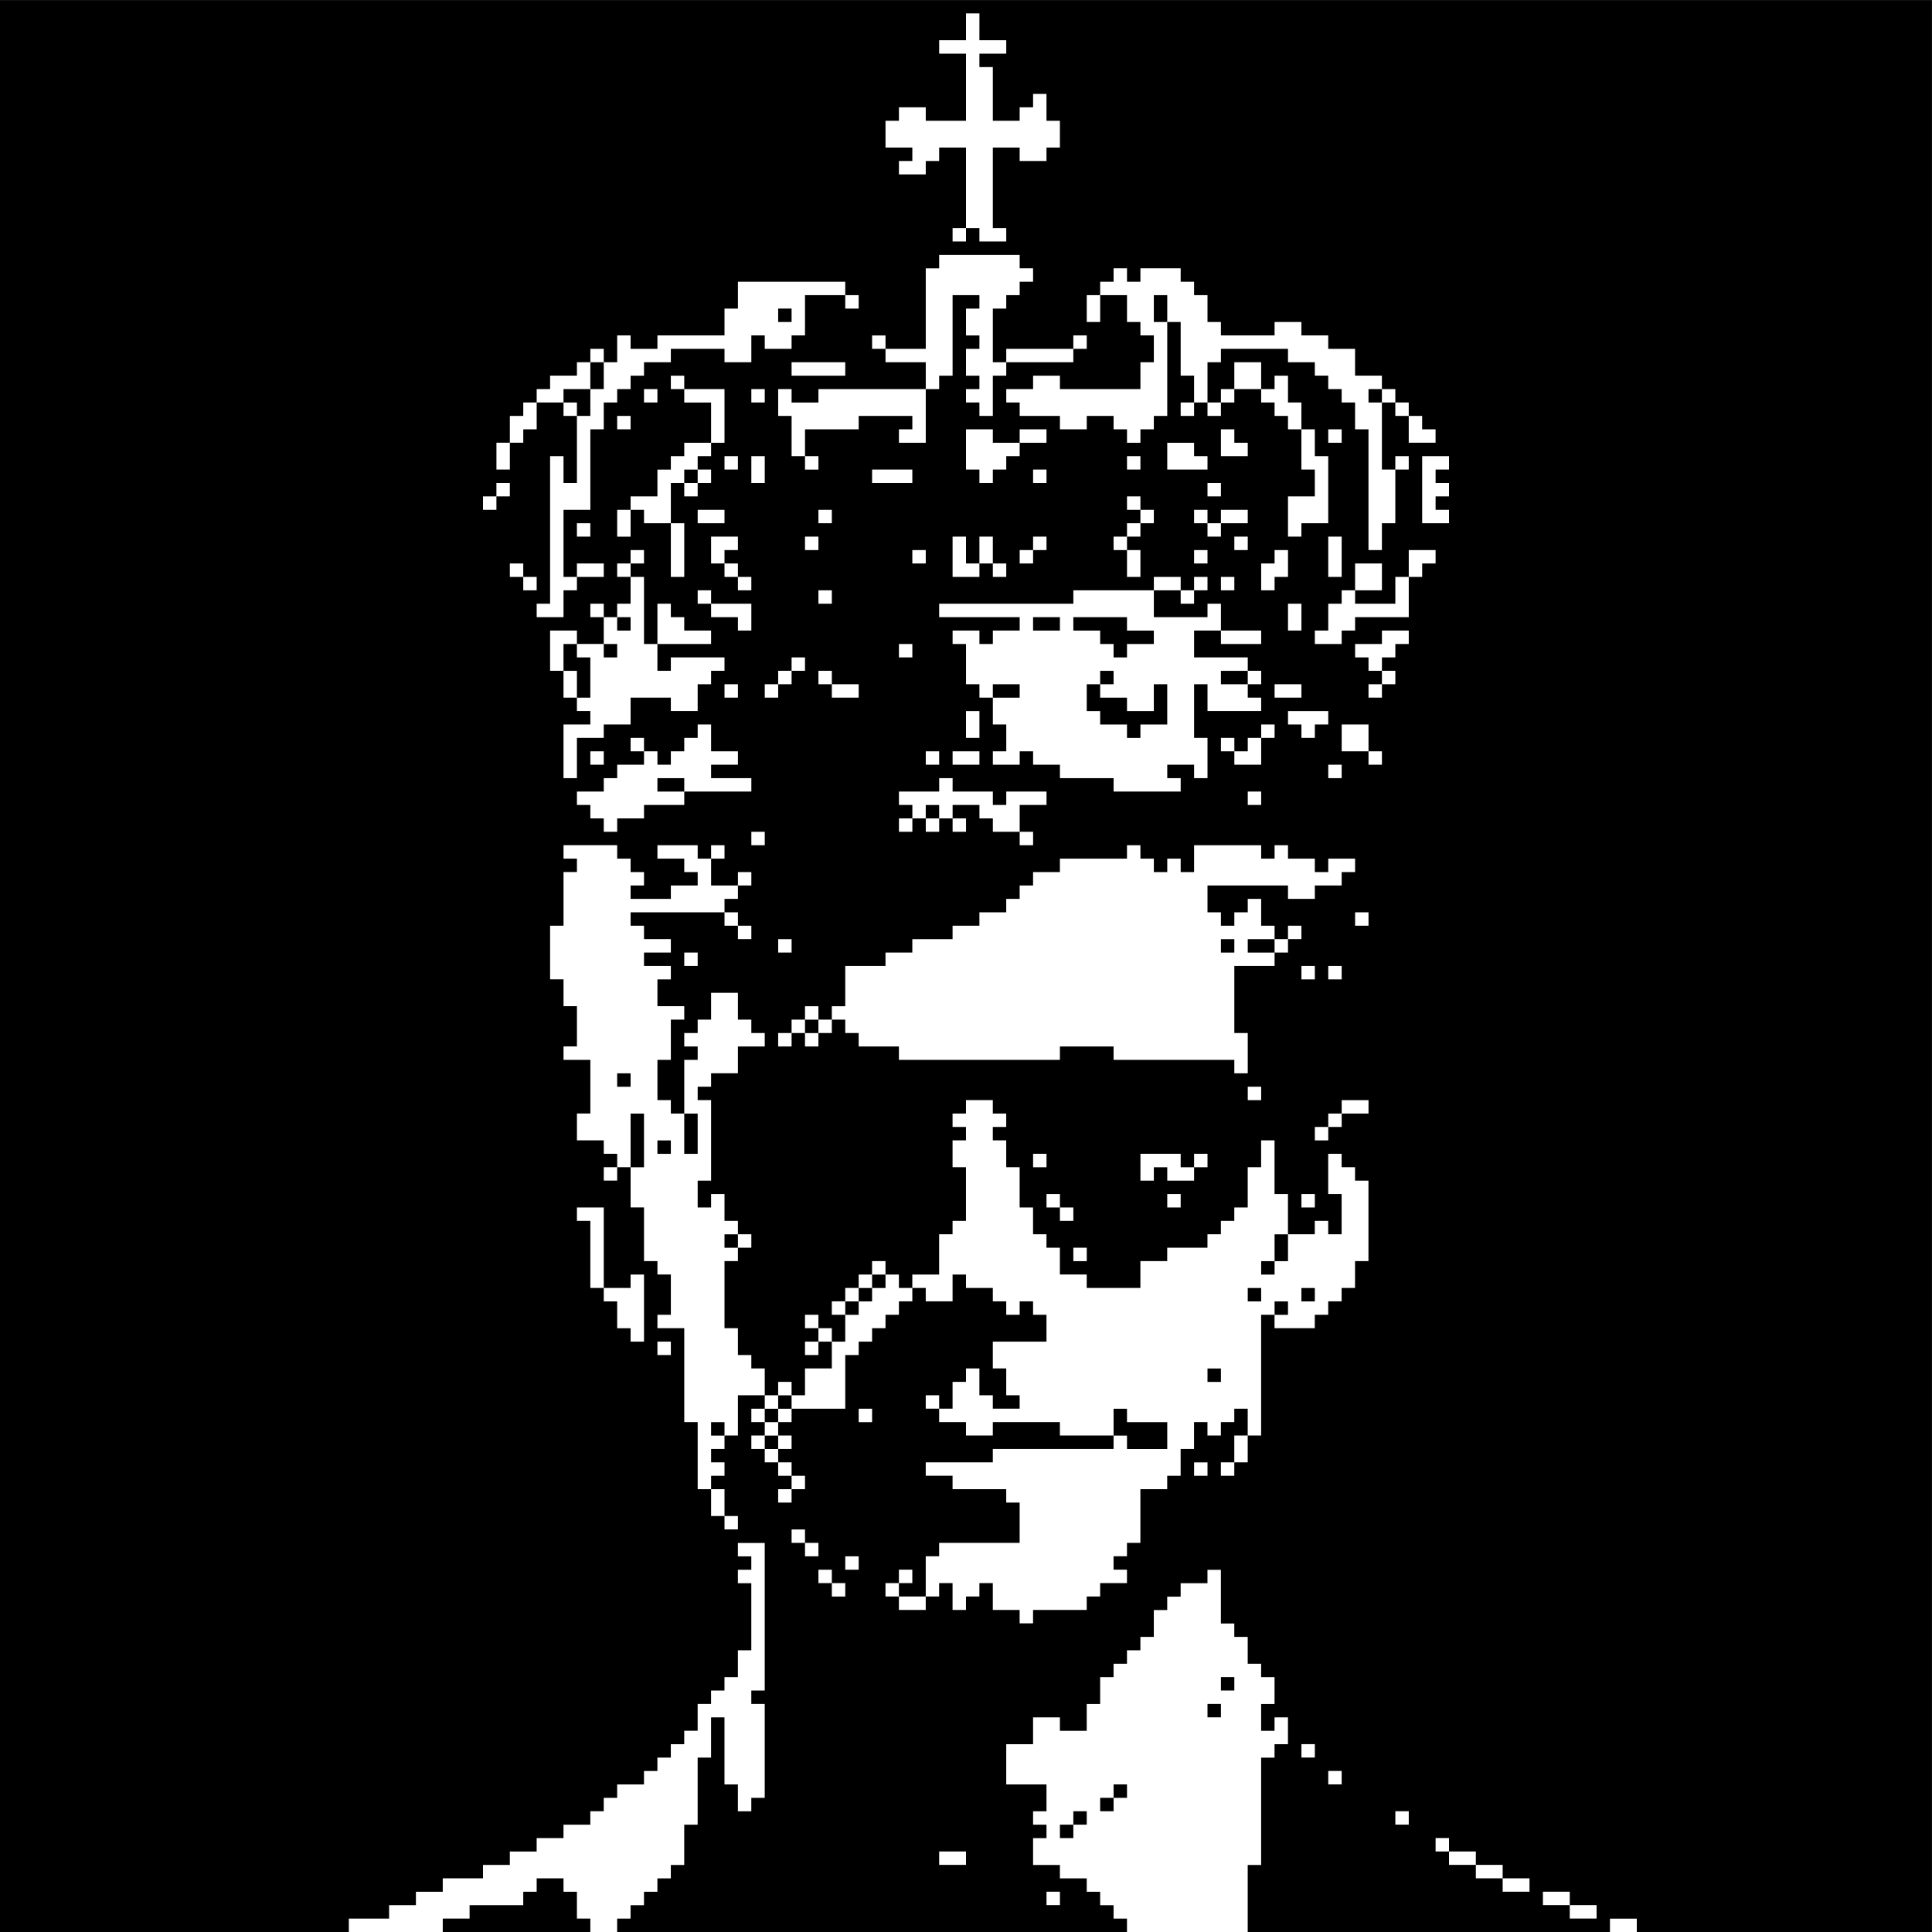 <?xml version="1.0" standalone="no"?>
<!DOCTYPE svg PUBLIC "-//W3C//DTD SVG 20010904//EN"
 "http://www.w3.org/TR/2001/REC-SVG-20010904/DTD/svg10.dtd">
<svg version="1.0" xmlns="http://www.w3.org/2000/svg"
 width="1440pt" height="1440pt" viewBox="0 0 1440 1440"
 preserveAspectRatio="xMidYMid meet">
<g transform="translate(0,1440) scale(0.1,-0.1)"
fill="#000000" stroke="none">
<path d="M0 7200 l0 -7200 1300 0 1300 0 0 50 0 50 150 0 150 0 0 50 0 50 100
0 100 0 0 50 0 50 100 0 100 0 0 50 0 50 150 0 150 0 0 50 0 50 100 0 100 0 0
50 0 50 100 0 100 0 0 50 0 50 100 0 100 0 0 50 0 50 100 0 100 0 0 50 0 50
50 0 50 0 0 50 0 50 50 0 50 0 0 50 0 50 100 0 100 0 0 50 0 50 50 0 50 0 0
50 0 50 50 0 50 0 0 50 0 50 50 0 50 0 0 50 0 50 50 0 50 0 0 100 0 100 50 0
50 0 0 50 0 50 50 0 50 0 0 50 0 50 50 0 50 0 0 100 0 100 50 0 50 0 0 250 0
250 -50 0 -50 0 0 50 0 50 50 0 50 0 0 50 0 50 -50 0 -50 0 0 50 0 50 100 0
100 0 0 -550 0 -550 -50 0 -50 0 0 -50 0 -50 50 0 50 0 0 -350 0 -350 -50 0
-50 0 0 -50 0 -50 -50 0 -50 0 0 100 0 100 -50 0 -50 0 0 250 0 250 -50 0 -50
0 0 -150 0 -150 -50 0 -50 0 0 -250 0 -250 -50 0 -50 0 0 -150 0 -150 -50 0
-50 0 0 -50 0 -50 -50 0 -50 0 0 -50 0 -50 -50 0 -50 0 0 -50 0 -50 -50 0 -50
0 0 -50 0 -50 -50 0 -50 0 0 -50 0 -50 1900 0 1900 0 0 50 0 50 -50 0 -50 0 0
50 0 50 -50 0 -50 0 0 50 0 50 -50 0 -50 0 0 50 0 50 -100 0 -100 0 0 50 0 50
-100 0 -100 0 0 100 0 100 50 0 50 0 0 50 0 50 -50 0 -50 0 0 50 0 50 50 0 50
0 0 100 0 100 -150 0 -150 0 0 150 0 150 100 0 100 0 0 100 0 100 100 0 100 0
0 -50 0 -50 100 0 100 0 0 100 0 100 50 0 50 0 0 100 0 100 50 0 50 0 0 50 0
50 50 0 50 0 0 50 0 50 50 0 50 0 0 50 0 50 50 0 50 0 0 100 0 100 50 0 50 0
0 50 0 50 50 0 50 0 0 50 0 50 100 0 100 0 0 50 0 50 50 0 50 0 0 -200 0 -200
50 0 50 0 0 -50 0 -50 50 0 50 0 0 -100 0 -100 50 0 50 0 0 -50 0 -50 50 0 50
0 0 -100 0 -100 -50 0 -50 0 0 -100 0 -100 50 0 50 0 0 50 0 50 50 0 50 0 0
-100 0 -100 -50 0 -50 0 0 -50 0 -50 -50 0 -50 0 0 -400 0 -400 -50 0 -50 0 0
-250 0 -250 1350 0 1350 0 0 50 0 50 100 0 100 0 0 -50 0 -50 1100 0 1100 0 0
7200 0 7200 -7200 0 -7200 0 0 -7200z m7300 7000 l0 -100 100 0 100 0 0 -50 0
-50 -100 0 -100 0 0 -50 0 -50 50 0 50 0 0 -200 0 -200 100 0 100 0 0 50 0 50
50 0 50 0 0 50 0 50 50 0 50 0 0 -100 0 -100 50 0 50 0 0 -100 0 -100 -50 0
-50 0 0 -50 0 -50 -100 0 -100 0 0 50 0 50 -100 0 -100 0 0 -300 0 -300 50 0
50 0 0 -50 0 -50 -100 0 -100 0 0 50 0 50 -50 0 -50 0 0 -50 0 -50 -50 0 -50
0 0 50 0 50 50 0 50 0 0 300 0 300 -100 0 -100 0 0 -50 0 -50 -50 0 -50 0 0
-50 0 -50 -100 0 -100 0 0 50 0 50 50 0 50 0 0 50 0 50 -100 0 -100 0 0 100 0
100 50 0 50 0 0 50 0 50 100 0 100 0 0 -50 0 -50 150 0 150 0 0 250 0 250
-100 0 -100 0 0 50 0 50 100 0 100 0 0 100 0 100 50 0 50 0 0 -100z m300
-1750 l0 -50 50 0 50 0 0 -50 0 -50 -50 0 -50 0 0 -50 0 -50 -50 0 -50 0 0
-50 0 -50 -50 0 -50 0 0 -200 0 -200 50 0 50 0 0 50 0 50 250 0 250 0 0 50 0
50 50 0 50 0 0 -50 0 -50 -50 0 -50 0 0 -50 0 -50 -250 0 -250 0 0 -50 0 -50
-50 0 -50 0 0 -150 0 -150 -50 0 -50 0 0 50 0 50 -50 0 -50 0 0 50 0 50 50 0
50 0 0 50 0 50 -50 0 -50 0 0 100 0 100 50 0 50 0 0 50 0 50 -50 0 -50 0 0
100 0 100 50 0 50 0 0 50 0 50 -100 0 -100 0 0 -300 0 -300 -50 0 -50 0 0 -50
0 -50 -50 0 -50 0 0 -200 0 -200 -100 0 -100 0 0 50 0 50 50 0 50 0 0 50 0 50
-200 0 -200 0 0 -50 0 -50 -200 0 -200 0 0 -100 0 -100 50 0 50 0 0 -50 0 -50
-50 0 -50 0 0 50 0 50 -50 0 -50 0 0 150 0 150 -50 0 -50 0 0 100 0 100 50 0
50 0 0 -50 0 -50 100 0 100 0 0 50 0 50 400 0 400 0 0 100 0 100 -150 0 -150
0 0 50 0 50 -50 0 -50 0 0 50 0 50 50 0 50 0 0 -50 0 -50 150 0 150 0 0 300 0
300 50 0 50 0 0 50 0 50 300 0 300 0 0 -50z m800 -100 l0 -50 50 0 50 0 0 50
0 50 150 0 150 0 0 -50 0 -50 50 0 50 0 0 -50 0 -50 50 0 50 0 0 -100 0 -100
50 0 50 0 0 -50 0 -50 200 0 200 0 0 50 0 50 100 0 100 0 0 -50 0 -50 100 0
100 0 0 -50 0 -50 100 0 100 0 0 -100 0 -100 100 0 100 0 0 -50 0 -50 50 0 50
0 0 -50 0 -50 50 0 50 0 0 -50 0 -50 50 0 50 0 0 -50 0 -50 50 0 50 0 0 -50 0
-50 -100 0 -100 0 0 100 0 100 -50 0 -50 0 0 50 0 50 -50 0 -50 0 0 -250 0
-250 50 0 50 0 0 50 0 50 50 0 50 0 0 -50 0 -50 -50 0 -50 0 0 -200 0 -200
-50 0 -50 0 0 -100 0 -100 -50 0 -50 0 0 450 0 450 -50 0 -50 0 0 100 0 100
-50 0 -50 0 0 50 0 50 -50 0 -50 0 0 50 0 50 -50 0 -50 0 0 50 0 50 -100 0
-100 0 0 50 0 50 -250 0 -250 0 0 -50 0 -50 -50 0 -50 0 0 -150 0 -150 50 0
50 0 0 50 0 50 50 0 50 0 0 100 0 100 100 0 100 0 0 -100 0 -100 50 0 50 0 0
50 0 50 50 0 50 0 0 -100 0 -100 50 0 50 0 0 -100 0 -100 50 0 50 0 0 -100 0
-100 50 0 50 0 0 -250 0 -250 -100 0 -100 0 0 -50 0 -50 -50 0 -50 0 0 150 0
150 100 0 100 0 0 100 0 100 -50 0 -50 0 0 150 0 150 -50 0 -50 0 0 50 0 50
-50 0 -50 0 0 50 0 50 -50 0 -50 0 0 50 0 50 -100 0 -100 0 0 -50 0 -50 -50 0
-50 0 0 -50 0 -50 -50 0 -50 0 0 50 0 50 -50 0 -50 0 0 -50 0 -50 -50 0 -50 0
0 50 0 50 50 0 50 0 0 100 0 100 -50 0 -50 0 0 200 0 200 -50 0 -50 0 0 -350
0 -350 -50 0 -50 0 0 -50 0 -50 -50 0 -50 0 0 -50 0 -50 -50 0 -50 0 0 50 0
50 -50 0 -50 0 0 50 0 50 -100 0 -100 0 0 -50 0 -50 -100 0 -100 0 0 50 0 50
-150 0 -150 0 0 50 0 50 -50 0 -50 0 0 50 0 50 100 0 100 0 0 50 0 50 100 0
100 0 0 -50 0 -50 300 0 300 0 0 100 0 100 50 0 50 0 0 100 0 100 -50 0 -50 0
0 50 0 50 -50 0 -50 0 0 100 0 100 -100 0 -100 0 0 -100 0 -100 -50 0 -50 0 0
100 0 100 50 0 50 0 0 50 0 50 50 0 50 0 0 50 0 50 50 0 50 0 0 -50z m-2100
-100 l0 -50 50 0 50 0 0 -50 0 -50 -50 0 -50 0 0 50 0 50 -150 0 -150 0 0
-150 0 -150 -50 0 -50 0 0 -50 0 -50 -100 0 -100 0 0 50 0 50 -50 0 -50 0 0
-100 0 -100 -100 0 -100 0 0 50 0 50 -200 0 -200 0 0 -50 0 -50 -100 0 -100 0
0 -50 0 -50 -50 0 -50 0 0 -50 0 -50 -50 0 -50 0 0 -50 0 -50 -50 0 -50 0 0
-100 0 -100 -50 0 -50 0 0 -300 0 -300 -100 0 -100 0 0 -250 0 -250 50 0 50 0
0 50 0 50 100 0 100 0 0 -50 0 -50 -100 0 -100 0 0 -50 0 -50 -50 0 -50 0 0
-100 0 -100 -100 0 -100 0 0 50 0 50 50 0 50 0 0 550 0 550 50 0 50 0 0 -100
0 -100 50 0 50 0 0 250 0 250 -50 0 -50 0 0 50 0 50 -100 0 -100 0 0 -100 0
-100 -50 0 -50 0 0 -50 0 -50 -50 0 -50 0 0 -100 0 -100 -50 0 -50 0 0 100 0
100 50 0 50 0 0 100 0 100 50 0 50 0 0 50 0 50 50 0 50 0 0 50 0 50 50 0 50 0
0 50 0 50 100 0 100 0 0 50 0 50 50 0 50 0 0 50 0 50 50 0 50 0 0 -50 0 -50
50 0 50 0 0 100 0 100 50 0 50 0 0 -50 0 -50 100 0 100 0 0 50 0 50 250 0 250
0 0 100 0 100 50 0 50 0 0 100 0 100 400 0 400 0 0 -50z m0 -600 l0 -50 -200
0 -200 0 0 50 0 50 200 0 200 0 0 -50z m-1200 -100 l0 -50 150 0 150 0 0 -200
0 -200 -50 0 -50 0 0 -50 0 -50 -50 0 -50 0 0 -50 0 -50 50 0 50 0 0 -50 0
-50 -50 0 -50 0 0 -50 0 -50 -50 0 -50 0 0 50 0 50 -50 0 -50 0 0 -150 0 -150
50 0 50 0 0 -200 0 -200 -50 0 -50 0 0 200 0 200 -100 0 -100 0 0 50 0 50 -50
0 -50 0 0 -100 0 -100 -50 0 -50 0 0 100 0 100 50 0 50 0 0 50 0 50 100 0 100
0 0 100 0 100 50 0 50 0 0 50 0 50 50 0 50 0 0 50 0 50 100 0 100 0 0 150 0
150 -100 0 -100 0 0 50 0 50 -50 0 -50 0 0 50 0 50 50 0 50 0 0 -50z m-200
-100 l0 -50 -50 0 -50 0 0 50 0 50 50 0 50 0 0 -50z m800 0 l0 -50 -50 0 -50
0 0 50 0 50 50 0 50 0 0 -50z m-1000 -200 l0 -50 -50 0 -50 0 0 50 0 50 50 0
50 0 0 -50z m2700 -100 l0 -50 100 0 100 0 0 50 0 50 100 0 100 0 0 -50 0 -50
-100 0 -100 0 0 -50 0 -50 -50 0 -50 0 0 -50 0 -50 -50 0 -50 0 0 -50 0 -50
-50 0 -50 0 0 50 0 50 -50 0 -50 0 0 150 0 150 100 0 100 0 0 -50z m1800 0 l0
-50 50 0 50 0 0 -50 0 -50 -100 0 -100 0 0 100 0 100 50 0 50 0 0 -50z m800 0
l0 -50 -50 0 -50 0 0 50 0 50 50 0 50 0 0 -50z m-1100 -100 l0 -50 50 0 50 0
0 -50 0 -50 -150 0 -150 0 0 100 0 100 100 0 100 0 0 -50z m-3400 -100 l0 -50
-50 0 -50 0 0 50 0 50 50 0 50 0 0 -50z m200 -50 l0 -100 -50 0 -50 0 0 100 0
100 50 0 50 0 0 -100z m2800 50 l0 -50 -50 0 -50 0 0 50 0 50 50 0 50 0 0 -50z
m2300 0 l0 -50 -50 0 -50 0 0 -50 0 -50 50 0 50 0 0 -50 0 -50 -50 0 -50 0 0
-50 0 -50 50 0 50 0 0 -50 0 -50 -100 0 -100 0 0 250 0 250 100 0 100 0 0 -50z
m-4000 -100 l0 -50 -150 0 -150 0 0 50 0 50 150 0 150 0 0 -50z m1000 0 l0
-50 -50 0 -50 0 0 50 0 50 50 0 50 0 0 -50z m-4000 -100 l0 -50 -50 0 -50 0 0
-50 0 -50 -50 0 -50 0 0 50 0 50 50 0 50 0 0 50 0 50 50 0 50 0 0 -50z m5300
0 l0 -50 -50 0 -50 0 0 50 0 50 50 0 50 0 0 -50z m-600 -100 l0 -50 50 0 50 0
0 -50 0 -50 -50 0 -50 0 0 -50 0 -50 -50 0 -50 0 0 -50 0 -50 50 0 50 0 0
-100 0 -100 -50 0 -50 0 0 100 0 100 -50 0 -50 0 0 50 0 50 50 0 50 0 0 50 0
50 50 0 50 0 0 50 0 50 -50 0 -50 0 0 50 0 50 50 0 50 0 0 -50z m-3100 -100
l0 -50 -100 0 -100 0 0 50 0 50 100 0 100 0 0 -50z m800 0 l0 -50 -50 0 -50 0
0 50 0 50 50 0 50 0 0 -50z m2800 0 l0 -50 50 0 50 0 0 50 0 50 100 0 100 0 0
-50 0 -50 -100 0 -100 0 0 -50 0 -50 -50 0 -50 0 0 50 0 50 -50 0 -50 0 0 50
0 50 50 0 50 0 0 -50z m-4600 -100 l0 -50 -50 0 -50 0 0 50 0 50 50 0 50 0 0
-50z m1100 -100 l0 -50 -50 0 -50 0 0 -50 0 -50 50 0 50 0 0 -50 0 -50 50 0
50 0 0 -50 0 -50 -50 0 -50 0 0 50 0 50 -50 0 -50 0 0 50 0 50 -50 0 -50 0 0
100 0 100 100 0 100 0 0 -50z m600 0 l0 -50 -50 0 -50 0 0 50 0 50 50 0 50 0
0 -50z m1100 -50 l0 -100 50 0 50 0 0 100 0 100 50 0 50 0 0 -100 0 -100 50 0
50 0 0 -50 0 -50 -50 0 -50 0 0 50 0 50 -50 0 -50 0 0 -50 0 -50 -100 0 -100
0 0 150 0 150 50 0 50 0 0 -100z m600 50 l0 -50 -50 0 -50 0 0 -50 0 -50 -50
0 -50 0 0 50 0 50 50 0 50 0 0 50 0 50 50 0 50 0 0 -50z m1500 0 l0 -50 -50 0
-50 0 0 50 0 50 50 0 50 0 0 -50z m700 -100 l0 -150 -50 0 -50 0 0 150 0 150
50 0 50 0 0 -150z m-5200 0 l0 -50 -50 0 -50 0 0 -50 0 -50 50 0 50 0 0 -250
0 -250 50 0 50 0 0 150 0 150 50 0 50 0 0 -50 0 -50 50 0 50 0 0 -50 0 -50
100 0 100 0 0 -50 0 -50 -200 0 -200 0 0 -100 0 -100 50 0 50 0 0 50 0 50 200
0 200 0 0 -50 0 -50 -50 0 -50 0 0 -50 0 -50 -50 0 -50 0 0 -100 0 -100 -100
0 -100 0 0 50 0 50 -150 0 -150 0 0 -100 0 -100 -100 0 -100 0 0 -50 0 -50
-100 0 -100 0 0 -150 0 -150 -50 0 -50 0 0 200 0 200 100 0 100 0 0 50 0 50
-50 0 -50 0 0 50 0 50 -50 0 -50 0 0 100 0 100 -50 0 -50 0 0 150 0 150 100 0
100 0 0 -50 0 -50 100 0 100 0 0 100 0 100 -50 0 -50 0 0 50 0 50 50 0 50 0 0
-50 0 -50 50 0 50 0 0 50 0 50 50 0 50 0 0 100 0 100 -50 0 -50 0 0 50 0 50
50 0 50 0 0 50 0 50 50 0 50 0 0 -50z m2100 0 l0 -50 -50 0 -50 0 0 50 0 50
50 0 50 0 0 -50z m2100 0 l0 -50 -50 0 -50 0 0 50 0 50 50 0 50 0 0 -50z m600
-50 l0 -100 -50 0 -50 0 0 -50 0 -50 -50 0 -50 0 0 100 0 100 50 0 50 0 0 50
0 50 50 0 50 0 0 -100z m1100 50 l0 -50 -50 0 -50 0 0 -50 0 -50 -50 0 -50 0
0 -150 0 -150 -200 0 -200 0 0 -50 0 -50 -50 0 -50 0 0 -50 0 -50 -100 0 -100
0 0 50 0 50 50 0 50 0 0 100 0 100 50 0 50 0 0 50 0 50 50 0 50 0 0 100 0 100
100 0 100 0 0 -100 0 -100 -100 0 -100 0 0 -50 0 -50 150 0 150 0 0 100 0 100
50 0 50 0 0 100 0 100 100 0 100 0 0 -50z m-6800 -100 l0 -50 50 0 50 0 0 -50
0 -50 -50 0 -50 0 0 50 0 50 -50 0 -50 0 0 50 0 50 50 0 50 0 0 -50z m4900
-100 l0 -50 50 0 50 0 0 50 0 50 50 0 50 0 0 -50 0 -50 -50 0 -50 0 0 -50 0
-50 -50 0 -50 0 0 50 0 50 -100 0 -100 0 0 -100 0 -100 200 0 200 0 0 50 0 50
50 0 50 0 0 -100 0 -100 150 0 150 0 0 -50 0 -50 -150 0 -150 0 0 50 0 50
-100 0 -100 0 0 -100 0 -100 200 0 200 0 0 -50 0 -50 50 0 50 0 0 -50 0 -50
-50 0 -50 0 0 -50 0 -50 50 0 50 0 0 -50 0 -50 -200 0 -200 0 0 100 0 100 -50
0 -50 0 0 -200 0 -200 50 0 50 0 0 -150 0 -150 -50 0 -50 0 0 50 0 50 -100 0
-100 0 0 -50 0 -50 50 0 50 0 0 -50 0 -50 -250 0 -250 0 0 50 0 50 -200 0
-200 0 0 50 0 50 -100 0 -100 0 0 50 0 50 -50 0 -50 0 0 -50 0 -50 -100 0
-100 0 0 50 0 50 50 0 50 0 0 100 0 100 -50 0 -50 0 0 100 0 100 -50 0 -50 0
0 50 0 50 -50 0 -50 0 0 150 0 150 -50 0 -50 0 0 50 0 50 100 0 100 0 0 -50 0
-50 50 0 50 0 0 50 0 50 100 0 100 0 0 50 0 50 -300 0 -300 0 0 50 0 50 500 0
500 0 0 50 0 50 300 0 300 0 0 50 0 50 100 0 100 0 0 -50z m400 0 l0 -50 -50
0 -50 0 0 50 0 50 50 0 50 0 0 -50z m-3900 -100 l0 -50 150 0 150 0 0 -100 0
-100 -50 0 -50 0 0 50 0 50 -100 0 -100 0 0 50 0 50 -50 0 -50 0 0 50 0 50 50
0 50 0 0 -50z m900 0 l0 -50 -50 0 -50 0 0 50 0 50 50 0 50 0 0 -50z m3500
-150 l0 -100 -50 0 -50 0 0 100 0 100 50 0 50 0 0 -100z m800 -150 l0 -50 -50
0 -50 0 0 -50 0 -50 -50 0 -50 0 0 -50 0 -50 50 0 50 0 0 -50 0 -50 -50 0 -50
0 0 -50 0 -50 -50 0 -50 0 0 50 0 50 50 0 50 0 0 50 0 50 -50 0 -50 0 0 50 0
50 -50 0 -50 0 0 50 0 50 100 0 100 0 0 50 0 50 100 0 100 0 0 -50z m-3700
-100 l0 -50 -50 0 -50 0 0 50 0 50 50 0 50 0 0 -50z m-800 -100 l0 -50 -50 0
-50 0 0 -50 0 -50 -50 0 -50 0 0 -50 0 -50 -50 0 -50 0 0 50 0 50 50 0 50 0 0
50 0 50 50 0 50 0 0 50 0 50 50 0 50 0 0 -50z m200 -100 l0 -50 100 0 100 0 0
-50 0 -50 -100 0 -100 0 0 50 0 50 -50 0 -50 0 0 50 0 50 50 0 50 0 0 -50z
m-700 -100 l0 -50 -50 0 -50 0 0 50 0 50 50 0 50 0 0 -50z m4200 0 l0 -50
-100 0 -100 0 0 50 0 50 100 0 100 0 0 -50z m-2400 -250 l0 -100 -50 0 -50 0
0 100 0 100 50 0 50 0 0 -100z m2600 50 l0 -50 -50 0 -50 0 0 -50 0 -50 -50 0
-50 0 0 50 0 50 -50 0 -50 0 0 50 0 50 150 0 150 0 0 -50z m-4600 -150 l0
-100 100 0 100 0 0 -50 0 -50 -100 0 -100 0 0 -50 0 -50 150 0 150 0 0 -50 0
-50 -250 0 -250 0 0 -50 0 -50 -150 0 -150 0 0 -50 0 -50 -100 0 -100 0 0 -50
0 -50 -50 0 -50 0 0 50 0 50 -50 0 -50 0 0 50 0 50 -50 0 -50 0 0 50 0 50 100
0 100 0 0 50 0 50 50 0 50 0 0 50 0 50 100 0 100 0 0 50 0 50 -50 0 -50 0 0
50 0 50 50 0 50 0 0 -50 0 -50 50 0 50 0 0 -50 0 -50 50 0 50 0 0 50 0 50 50
0 50 0 0 50 0 50 50 0 50 0 0 50 0 50 50 0 50 0 0 -100z m4200 50 l0 -50 -50
0 -50 0 0 -100 0 -100 -100 0 -100 0 0 50 0 50 -50 0 -50 0 0 50 0 50 50 0 50
0 0 -50 0 -50 50 0 50 0 0 50 0 50 50 0 50 0 0 50 0 50 50 0 50 0 0 -50z m700
-50 l0 -100 50 0 50 0 0 -50 0 -50 -50 0 -50 0 0 50 0 50 -100 0 -100 0 0 100
0 100 100 0 100 0 0 -100z m-5700 -150 l0 -50 -50 0 -50 0 0 50 0 50 50 0 50
0 0 -50z m2500 0 l0 -50 -50 0 -50 0 0 50 0 50 50 0 50 0 0 -50z m300 0 l0
-50 -100 0 -100 0 0 50 0 50 100 0 100 0 0 -50z m2700 -100 l0 -50 -50 0 -50
0 0 50 0 50 50 0 50 0 0 -50z m-2900 -100 l0 -50 150 0 150 0 0 -50 0 -50 50
0 50 0 0 50 0 50 150 0 150 0 0 -50 0 -50 -100 0 -100 0 0 -100 0 -100 50 0
50 0 0 -50 0 -50 -50 0 -50 0 0 50 0 50 -100 0 -100 0 0 50 0 50 -50 0 -50 0
0 50 0 50 -100 0 -100 0 0 -50 0 -50 50 0 50 0 0 -50 0 -50 -50 0 -50 0 0 50
0 50 -50 0 -50 0 0 -50 0 -50 -50 0 -50 0 0 50 0 50 -50 0 -50 0 0 -50 0 -50
-50 0 -50 0 0 50 0 50 50 0 50 0 0 50 0 50 -50 0 -50 0 0 50 0 50 150 0 150 0
0 50 0 50 50 0 50 0 0 -50z m2300 -100 l0 -50 -50 0 -50 0 0 50 0 50 50 0 50
0 0 -50z m-3700 -300 l0 -50 -50 0 -50 0 0 50 0 50 50 0 50 0 0 -50z m-1100
-100 l0 -50 50 0 50 0 0 -50 0 -50 50 0 50 0 0 -50 0 -50 -50 0 -50 0 0 -50 0
-50 150 0 150 0 0 50 0 50 100 0 100 0 0 50 0 50 -50 0 -50 0 0 50 0 50 -100
0 -100 0 0 50 0 50 150 0 150 0 0 -50 0 -50 50 0 50 0 0 50 0 50 50 0 50 0 0
-50 0 -50 -50 0 -50 0 0 -100 0 -100 100 0 100 0 0 50 0 50 50 0 50 0 0 -50 0
-50 -50 0 -50 0 0 -50 0 -50 -50 0 -50 0 0 -50 0 -50 50 0 50 0 0 -50 0 -50
50 0 50 0 0 -50 0 -50 -50 0 -50 0 0 50 0 50 -50 0 -50 0 0 50 0 50 -350 0
-350 0 0 -50 0 -50 50 0 50 0 0 -50 0 -50 100 0 100 0 0 -50 0 -50 -100 0
-100 0 0 -50 0 -50 100 0 100 0 0 -50 0 -50 -50 0 -50 0 0 -100 0 -100 100 0
100 0 0 -50 0 -50 -50 0 -50 0 0 -150 0 -150 -50 0 -50 0 0 -150 0 -150 50 0
50 0 0 -50 0 -50 50 0 50 0 0 200 0 200 50 0 50 0 0 50 0 50 -50 0 -50 0 0 50
0 50 50 0 50 0 0 50 0 50 50 0 50 0 0 100 0 100 100 0 100 0 0 -100 0 -100 50
0 50 0 0 -50 0 -50 50 0 50 0 0 -50 0 -50 -100 0 -100 0 0 -100 0 -100 -100 0
-100 0 0 -50 0 -50 -50 0 -50 0 0 -50 0 -50 50 0 50 0 0 -300 0 -300 -50 0
-50 0 0 -100 0 -100 50 0 50 0 0 50 0 50 50 0 50 0 0 -100 0 -100 50 0 50 0 0
-50 0 -50 50 0 50 0 0 -50 0 -50 -50 0 -50 0 0 -50 0 -50 -50 0 -50 0 0 -250
0 -250 50 0 50 0 0 -100 0 -100 50 0 50 0 0 -50 0 -50 50 0 50 0 0 -100 0
-100 50 0 50 0 0 50 0 50 50 0 50 0 0 -50 0 -50 50 0 50 0 0 100 0 100 100 0
100 0 0 100 0 100 -50 0 -50 0 0 -50 0 -50 -50 0 -50 0 0 50 0 50 50 0 50 0 0
50 0 50 -50 0 -50 0 0 50 0 50 50 0 50 0 0 -50 0 -50 50 0 50 0 0 -50 0 -50
50 0 50 0 0 100 0 100 -50 0 -50 0 0 50 0 50 50 0 50 0 0 50 0 50 50 0 50 0 0
50 0 50 50 0 50 0 0 50 0 50 50 0 50 0 0 -50 0 -50 50 0 50 0 0 -50 0 -50 50
0 50 0 0 50 0 50 100 0 100 0 0 150 0 150 50 0 50 0 0 50 0 50 50 0 50 0 0
200 0 200 -50 0 -50 0 0 100 0 100 50 0 50 0 0 50 0 50 -50 0 -50 0 0 50 0 50
50 0 50 0 0 50 0 50 100 0 100 0 0 -50 0 -50 50 0 50 0 0 -50 0 -50 -50 0 -50
0 0 -50 0 -50 50 0 50 0 0 -100 0 -100 50 0 50 0 0 -150 0 -150 50 0 50 0 0
-100 0 -100 50 0 50 0 0 -50 0 -50 50 0 50 0 0 -100 0 -100 100 0 100 0 0 -50
0 -50 200 0 200 0 0 100 0 100 100 0 100 0 0 50 0 50 150 0 150 0 0 50 0 50
50 0 50 0 0 50 0 50 50 0 50 0 0 50 0 50 50 0 50 0 0 150 0 150 50 0 50 0 0
100 0 100 50 0 50 0 0 -200 0 -200 50 0 50 0 0 -150 0 -150 100 0 100 0 0 50
0 50 50 0 50 0 0 -50 0 -50 50 0 50 0 0 150 0 150 -50 0 -50 0 0 150 0 150 50
0 50 0 0 -50 0 -50 50 0 50 0 0 -50 0 -50 50 0 50 0 0 -300 0 -300 -50 0 -50
0 0 -100 0 -100 -50 0 -50 0 0 -50 0 -50 -50 0 -50 0 0 -50 0 -50 -50 0 -50 0
0 -50 0 -50 -150 0 -150 0 0 50 0 50 -50 0 -50 0 0 -450 0 -450 -50 0 -50 0 0
-100 0 -100 -50 0 -50 0 0 -50 0 -50 -50 0 -50 0 0 50 0 50 50 0 50 0 0 100 0
100 50 0 50 0 0 100 0 100 -50 0 -50 0 0 -50 0 -50 -50 0 -50 0 0 -50 0 -50
-50 0 -50 0 0 50 0 50 -50 0 -50 0 0 -100 0 -100 -50 0 -50 0 0 -100 0 -100
-50 0 -50 0 0 -50 0 -50 -100 0 -100 0 0 -200 0 -200 -50 0 -50 0 0 -50 0 -50
-50 0 -50 0 0 -50 0 -50 50 0 50 0 0 -50 0 -50 -100 0 -100 0 0 -50 0 -50 -50
0 -50 0 0 -50 0 -50 -200 0 -200 0 0 -50 0 -50 -50 0 -50 0 0 50 0 50 -100 0
-100 0 0 100 0 100 -50 0 -50 0 0 -50 0 -50 -50 0 -50 0 0 -50 0 -50 -50 0
-50 0 0 100 0 100 -50 0 -50 0 0 -50 0 -50 -50 0 -50 0 0 -50 0 -50 -100 0
-100 0 0 50 0 50 -50 0 -50 0 0 50 0 50 50 0 50 0 0 50 0 50 50 0 50 0 0 -50
0 -50 -50 0 -50 0 0 -50 0 -50 100 0 100 0 0 150 0 150 50 0 50 0 0 50 0 50
300 0 300 0 0 150 0 150 -50 0 -50 0 0 50 0 50 -200 0 -200 0 0 50 0 50 -100
0 -100 0 0 50 0 50 250 0 250 0 0 50 0 50 450 0 450 0 0 50 0 50 -200 0 -200
0 0 50 0 50 -250 0 -250 0 0 -50 0 -50 -100 0 -100 0 0 50 0 50 -100 0 -100 0
0 50 0 50 -50 0 -50 0 0 50 0 50 50 0 50 0 0 -50 0 -50 50 0 50 0 0 100 0 100
50 0 50 0 0 50 0 50 50 0 50 0 0 -100 0 -100 50 0 50 0 0 -50 0 -50 100 0 100
0 0 50 0 50 -50 0 -50 0 0 100 0 100 -50 0 -50 0 0 100 0 100 200 0 200 0 0
100 0 100 -50 0 -50 0 0 50 0 50 -50 0 -50 0 0 -50 0 -50 -50 0 -50 0 0 50 0
50 -50 0 -50 0 0 50 0 50 -100 0 -100 0 0 50 0 50 -50 0 -50 0 0 -100 0 -100
-100 0 -100 0 0 50 0 50 -50 0 -50 0 0 -50 0 -50 -50 0 -50 0 0 -50 0 -50 -50
0 -50 0 0 -50 0 -50 -50 0 -50 0 0 -50 0 -50 -50 0 -50 0 0 -50 0 -50 -50 0
-50 0 0 -200 0 -200 -200 0 -200 0 0 -50 0 -50 -50 0 -50 0 0 -50 0 -50 50 0
50 0 0 -50 0 -50 -50 0 -50 0 0 -50 0 -50 50 0 50 0 0 -50 0 -50 50 0 50 0 0
-50 0 -50 -50 0 -50 0 0 -50 0 -50 -50 0 -50 0 0 50 0 50 50 0 50 0 0 50 0 50
-50 0 -50 0 0 50 0 50 -50 0 -50 0 0 50 0 50 -50 0 -50 0 0 50 0 50 50 0 50 0
0 50 0 50 -50 0 -50 0 0 50 0 50 50 0 50 0 0 50 0 50 -100 0 -100 0 0 -150 0
-150 -50 0 -50 0 0 -50 0 -50 -50 0 -50 0 0 -50 0 -50 50 0 50 0 0 -50 0 -50
-50 0 -50 0 0 -50 0 -50 50 0 50 0 0 -100 0 -100 50 0 50 0 0 -50 0 -50 -50 0
-50 0 0 50 0 50 -50 0 -50 0 0 100 0 100 -50 0 -50 0 0 250 0 250 -50 0 -50 0
0 350 0 350 -100 0 -100 0 0 50 0 50 50 0 50 0 0 150 0 150 -50 0 -50 0 0 50
0 50 -50 0 -50 0 0 200 0 200 -50 0 -50 0 0 150 0 150 -50 0 -50 0 0 -50 0
-50 -50 0 -50 0 0 50 0 50 50 0 50 0 0 50 0 50 -50 0 -50 0 0 50 0 50 -100 0
-100 0 0 100 0 100 50 0 50 0 0 200 0 200 -100 0 -100 0 0 50 0 50 50 0 50 0
0 150 0 150 -50 0 -50 0 0 100 0 100 -50 0 -50 0 0 200 0 200 50 0 50 0 0 200
0 200 50 0 50 0 0 50 0 50 -50 0 -50 0 0 50 0 50 200 0 200 0 0 -50z m3900 0
l0 -50 50 0 50 0 0 -50 0 -50 50 0 50 0 0 50 0 50 50 0 50 0 0 -50 0 -50 50 0
50 0 0 100 0 100 250 0 250 0 0 -50 0 -50 50 0 50 0 0 50 0 50 50 0 50 0 0
-50 0 -50 100 0 100 0 0 -50 0 -50 50 0 50 0 0 50 0 50 100 0 100 0 0 -50 0
-50 -50 0 -50 0 0 -50 0 -50 -100 0 -100 0 0 -50 0 -50 -100 0 -100 0 0 50 0
50 -300 0 -300 0 0 -100 0 -100 50 0 50 0 0 -50 0 -50 50 0 50 0 0 50 0 50 50
0 50 0 0 50 0 50 50 0 50 0 0 -100 0 -100 50 0 50 0 0 -50 0 -50 50 0 50 0 0
50 0 50 50 0 50 0 0 -50 0 -50 -50 0 -50 0 0 -50 0 -50 -50 0 -50 0 0 -50 0
-50 -150 0 -150 0 0 -250 0 -250 50 0 50 0 0 -150 0 -150 -50 0 -50 0 0 50 0
50 -450 0 -450 0 0 50 0 50 -200 0 -200 0 0 -50 0 -50 -600 0 -600 0 0 50 0
50 -150 0 -150 0 0 50 0 50 -50 0 -50 0 0 50 0 50 -50 0 -50 0 0 -50 0 -50
-50 0 -50 0 0 -50 0 -50 -50 0 -50 0 0 50 0 50 -50 0 -50 0 0 -50 0 -50 -50 0
-50 0 0 50 0 50 50 0 50 0 0 50 0 50 50 0 50 0 0 50 0 50 50 0 50 0 0 -50 0
-50 50 0 50 0 0 50 0 50 50 0 50 0 0 150 0 150 150 0 150 0 0 50 0 50 100 0
100 0 0 50 0 50 150 0 150 0 0 50 0 50 100 0 100 0 0 50 0 50 100 0 100 0 0
50 0 50 50 0 50 0 0 50 0 50 50 0 50 0 0 50 0 50 100 0 100 0 0 50 0 50 250 0
250 0 0 50 0 50 50 0 50 0 0 -50z m1700 -500 l0 -50 -50 0 -50 0 0 50 0 50 50
0 50 0 0 -50z m-4300 -200 l0 -50 -50 0 -50 0 0 50 0 50 50 0 50 0 0 -50z
m-700 -100 l0 -50 -50 0 -50 0 0 50 0 50 50 0 50 0 0 -50z m4600 -100 l0 -50
-50 0 -50 0 0 50 0 50 50 0 50 0 0 -50z m200 0 l0 -50 -50 0 -50 0 0 50 0 50
50 0 50 0 0 -50z m-600 -900 l0 -50 -50 0 -50 0 0 50 0 50 50 0 50 0 0 -50z
m800 -100 l0 -50 -100 0 -100 0 0 -50 0 -50 -50 0 -50 0 0 -50 0 -50 -50 0
-50 0 0 50 0 50 50 0 50 0 0 50 0 50 50 0 50 0 0 50 0 50 100 0 100 0 0 -50z
m-2400 -400 l0 -50 -50 0 -50 0 0 50 0 50 50 0 50 0 0 -50z m1000 0 l0 -50 50
0 50 0 0 50 0 50 50 0 50 0 0 -50 0 -50 -50 0 -50 0 0 -50 0 -50 -100 0 -100
0 0 50 0 50 -50 0 -50 0 0 -50 0 -50 -50 0 -50 0 0 100 0 100 150 0 150 0 0
-50z m-900 -300 l0 -50 50 0 50 0 0 -50 0 -50 -50 0 -50 0 0 50 0 50 -50 0
-50 0 0 50 0 50 50 0 50 0 0 -50z m900 0 l0 -50 -50 0 -50 0 0 50 0 50 50 0
50 0 0 -50z m1000 0 l0 -50 -50 0 -50 0 0 50 0 50 50 0 50 0 0 -50z m-5300
-350 l0 -300 100 0 100 0 0 50 0 50 50 0 50 0 0 -250 0 -250 -50 0 -50 0 0 50
0 50 -50 0 -50 0 0 100 0 100 -50 0 -50 0 0 50 0 50 -50 0 -50 0 0 250 0 250
-50 0 -50 0 0 50 0 50 100 0 100 0 0 -300z m3600 -50 l0 -50 -50 0 -50 0 0 50
0 50 50 0 50 0 0 -50z m-3100 -700 l0 -50 -50 0 -50 0 0 50 0 50 50 0 50 0 0
-50z m1500 -500 l0 -50 -50 0 -50 0 0 50 0 50 50 0 50 0 0 -50z m2500 -400 l0
-50 -50 0 -50 0 0 50 0 50 50 0 50 0 0 -50z m-3000 -500 l0 -50 50 0 50 0 0
-50 0 -50 -50 0 -50 0 0 50 0 50 -50 0 -50 0 0 50 0 50 50 0 50 0 0 -50z m400
-200 l0 -50 -50 0 -50 0 0 50 0 50 50 0 50 0 0 -50z m-200 -100 l0 -50 50 0
50 0 0 -50 0 -50 -50 0 -50 0 0 50 0 50 -50 0 -50 0 0 50 0 50 50 0 50 0 0
-50z m3600 -1300 l0 -50 -50 0 -50 0 0 50 0 50 50 0 50 0 0 -50z m200 -200 l0
-50 -50 0 -50 0 0 50 0 50 50 0 50 0 0 -50z m500 -300 l0 -50 -50 0 -50 0 0
50 0 50 50 0 50 0 0 -50z m300 -200 l0 -50 100 0 100 0 0 -50 0 -50 100 0 100
0 0 -50 0 -50 100 0 100 0 0 -50 0 -50 -100 0 -100 0 0 50 0 50 -100 0 -100 0
0 50 0 50 -100 0 -100 0 0 50 0 50 -50 0 -50 0 0 50 0 50 50 0 50 0 0 -50z
m-3600 -100 l0 -50 -100 0 -100 0 0 50 0 50 100 0 100 0 0 -50z m700 -300 l0
-50 -50 0 -50 0 0 50 0 50 50 0 50 0 0 -50z m3800 0 l0 -50 100 0 100 0 0 -50
0 -50 -100 0 -100 0 0 50 0 50 -100 0 -100 0 0 50 0 50 100 0 100 0 0 -50z"/>
<path d="M8600 12100 l0 -100 50 0 50 0 0 100 0 100 -50 0 -50 0 0 -100z"/>
<path d="M10200 11450 l0 -50 50 0 50 0 0 50 0 50 -50 0 -50 0 0 -50z"/>
<path d="M5800 12050 l0 -50 50 0 50 0 0 50 0 50 -50 0 -50 0 0 -50z"/>
<path d="M4400 11600 l0 -100 -100 0 -100 0 0 -50 0 -50 50 0 50 0 0 -50 0
-50 50 0 50 0 0 100 0 100 50 0 50 0 0 100 0 100 -50 0 -50 0 0 -100z"/>
<path d="M5100 10850 l0 -50 50 0 50 0 0 50 0 50 -50 0 -50 0 0 -50z"/>
<path d="M4600 9750 l0 -50 50 0 50 0 0 50 0 50 -50 0 -50 0 0 -50z"/>
<path d="M4200 9500 l0 -100 50 0 50 0 0 -100 0 -100 50 0 50 0 0 150 0 150
-50 0 -50 0 0 50 0 50 -50 0 -50 0 0 -100z"/>
<path d="M4500 9550 l0 -50 50 0 50 0 0 50 0 50 -50 0 -50 0 0 -50z"/>
<path d="M7700 9750 l0 -50 100 0 100 0 0 50 0 50 -100 0 -100 0 0 -50z"/>
<path d="M8000 9750 l0 -50 100 0 100 0 0 -50 0 -50 50 0 50 0 0 -50 0 -50 50
0 50 0 0 50 0 50 100 0 100 0 0 50 0 50 -100 0 -100 0 0 50 0 50 -200 0 -200
0 0 -50z"/>
<path d="M8200 9350 l0 -50 -50 0 -50 0 0 -100 0 -100 50 0 50 0 0 -50 0 -50
100 0 100 0 0 -50 0 -50 50 0 50 0 0 50 0 50 100 0 100 0 0 150 0 150 -50 0
-50 0 0 -100 0 -100 -100 0 -100 0 0 50 0 50 -100 0 -100 0 0 50 0 50 50 0 50
0 0 50 0 50 -50 0 -50 0 0 -50z"/>
<path d="M9100 9350 l0 -50 100 0 100 0 0 50 0 50 -100 0 -100 0 0 -50z"/>
<path d="M7400 9250 l0 -50 100 0 100 0 0 50 0 50 -100 0 -100 0 0 -50z"/>
<path d="M4900 8550 l0 -50 100 0 100 0 0 50 0 50 -100 0 -100 0 0 -50z"/>
<path d="M6900 8350 l0 -50 50 0 50 0 0 50 0 50 -50 0 -50 0 0 -50z"/>
<path d="M4600 6350 l0 -50 50 0 50 0 0 50 0 50 -50 0 -50 0 0 -50z"/>
<path d="M4700 5900 l0 -200 50 0 50 0 0 200 0 200 -50 0 -50 0 0 -200z"/>
<path d="M5100 5950 l0 -150 50 0 50 0 0 150 0 150 -50 0 -50 0 0 -150z"/>
<path d="M4900 5850 l0 -50 50 0 50 0 0 50 0 50 -50 0 -50 0 0 -50z"/>
<path d="M5400 5150 l0 -50 50 0 50 0 0 50 0 50 -50 0 -50 0 0 -50z"/>
<path d="M9500 5100 l0 -100 -50 0 -50 0 0 -50 0 -50 50 0 50 0 0 50 0 50 50
0 50 0 0 100 0 100 -50 0 -50 0 0 -100z"/>
<path d="M6500 4850 l0 -50 -50 0 -50 0 0 -50 0 -50 -50 0 -50 0 0 -50 0 -50
50 0 50 0 0 50 0 50 50 0 50 0 0 50 0 50 50 0 50 0 0 50 0 50 -50 0 -50 0 0
-50z"/>
<path d="M9300 4750 l0 -50 50 0 50 0 0 50 0 50 -50 0 -50 0 0 -50z"/>
<path d="M9700 4750 l0 -50 50 0 50 0 0 50 0 50 -50 0 -50 0 0 -50z"/>
<path d="M9500 4650 l0 -50 50 0 50 0 0 50 0 50 -50 0 -50 0 0 -50z"/>
<path d="M9000 4150 l0 -50 50 0 50 0 0 50 0 50 -50 0 -50 0 0 -50z"/>
<path d="M5800 3950 l0 -50 -50 0 -50 0 0 -50 0 -50 50 0 50 0 0 50 0 50 50 0
50 0 0 50 0 50 -50 0 -50 0 0 -50z"/>
<path d="M8300 3800 l0 -100 50 0 50 0 0 -50 0 -50 150 0 150 0 0 100 0 100
-150 0 -150 0 0 50 0 50 -50 0 -50 0 0 -100z"/>
<path d="M5300 3750 l0 -50 50 0 50 0 0 50 0 50 -50 0 -50 0 0 -50z"/>
<path d="M5700 3650 l0 -50 50 0 50 0 0 50 0 50 -50 0 -50 0 0 -50z"/>
<path d="M9100 7350 l0 -50 50 0 50 0 0 50 0 50 -50 0 -50 0 0 -50z"/>
<path d="M9300 7350 l0 -50 100 0 100 0 0 50 0 50 -100 0 -100 0 0 -50z"/>
<path d="M6000 6750 l0 -50 50 0 50 0 0 50 0 50 -50 0 -50 0 0 -50z"/>
<path d="M9100 1850 l0 -50 50 0 50 0 0 50 0 50 -50 0 -50 0 0 -50z"/>
<path d="M9000 1650 l0 -50 50 0 50 0 0 50 0 50 -50 0 -50 0 0 -50z"/>
<path d="M8300 1050 l0 -50 -50 0 -50 0 0 -50 0 -50 50 0 50 0 0 50 0 50 50 0
50 0 0 50 0 50 -50 0 -50 0 0 -50z"/>
<path d="M8000 850 l0 -50 -50 0 -50 0 0 -50 0 -50 50 0 50 0 0 50 0 50 50 0
50 0 0 50 0 50 -50 0 -50 0 0 -50z"/>
<path d="M4000 350 l0 -50 -50 0 -50 0 0 -50 0 -50 -200 0 -200 0 0 -50 0 -50
-100 0 -100 0 0 -50 0 -50 550 0 550 0 0 50 0 50 -50 0 -50 0 0 100 0 100 -50
0 -50 0 0 50 0 50 -100 0 -100 0 0 -50z"/>
</g>
</svg>
